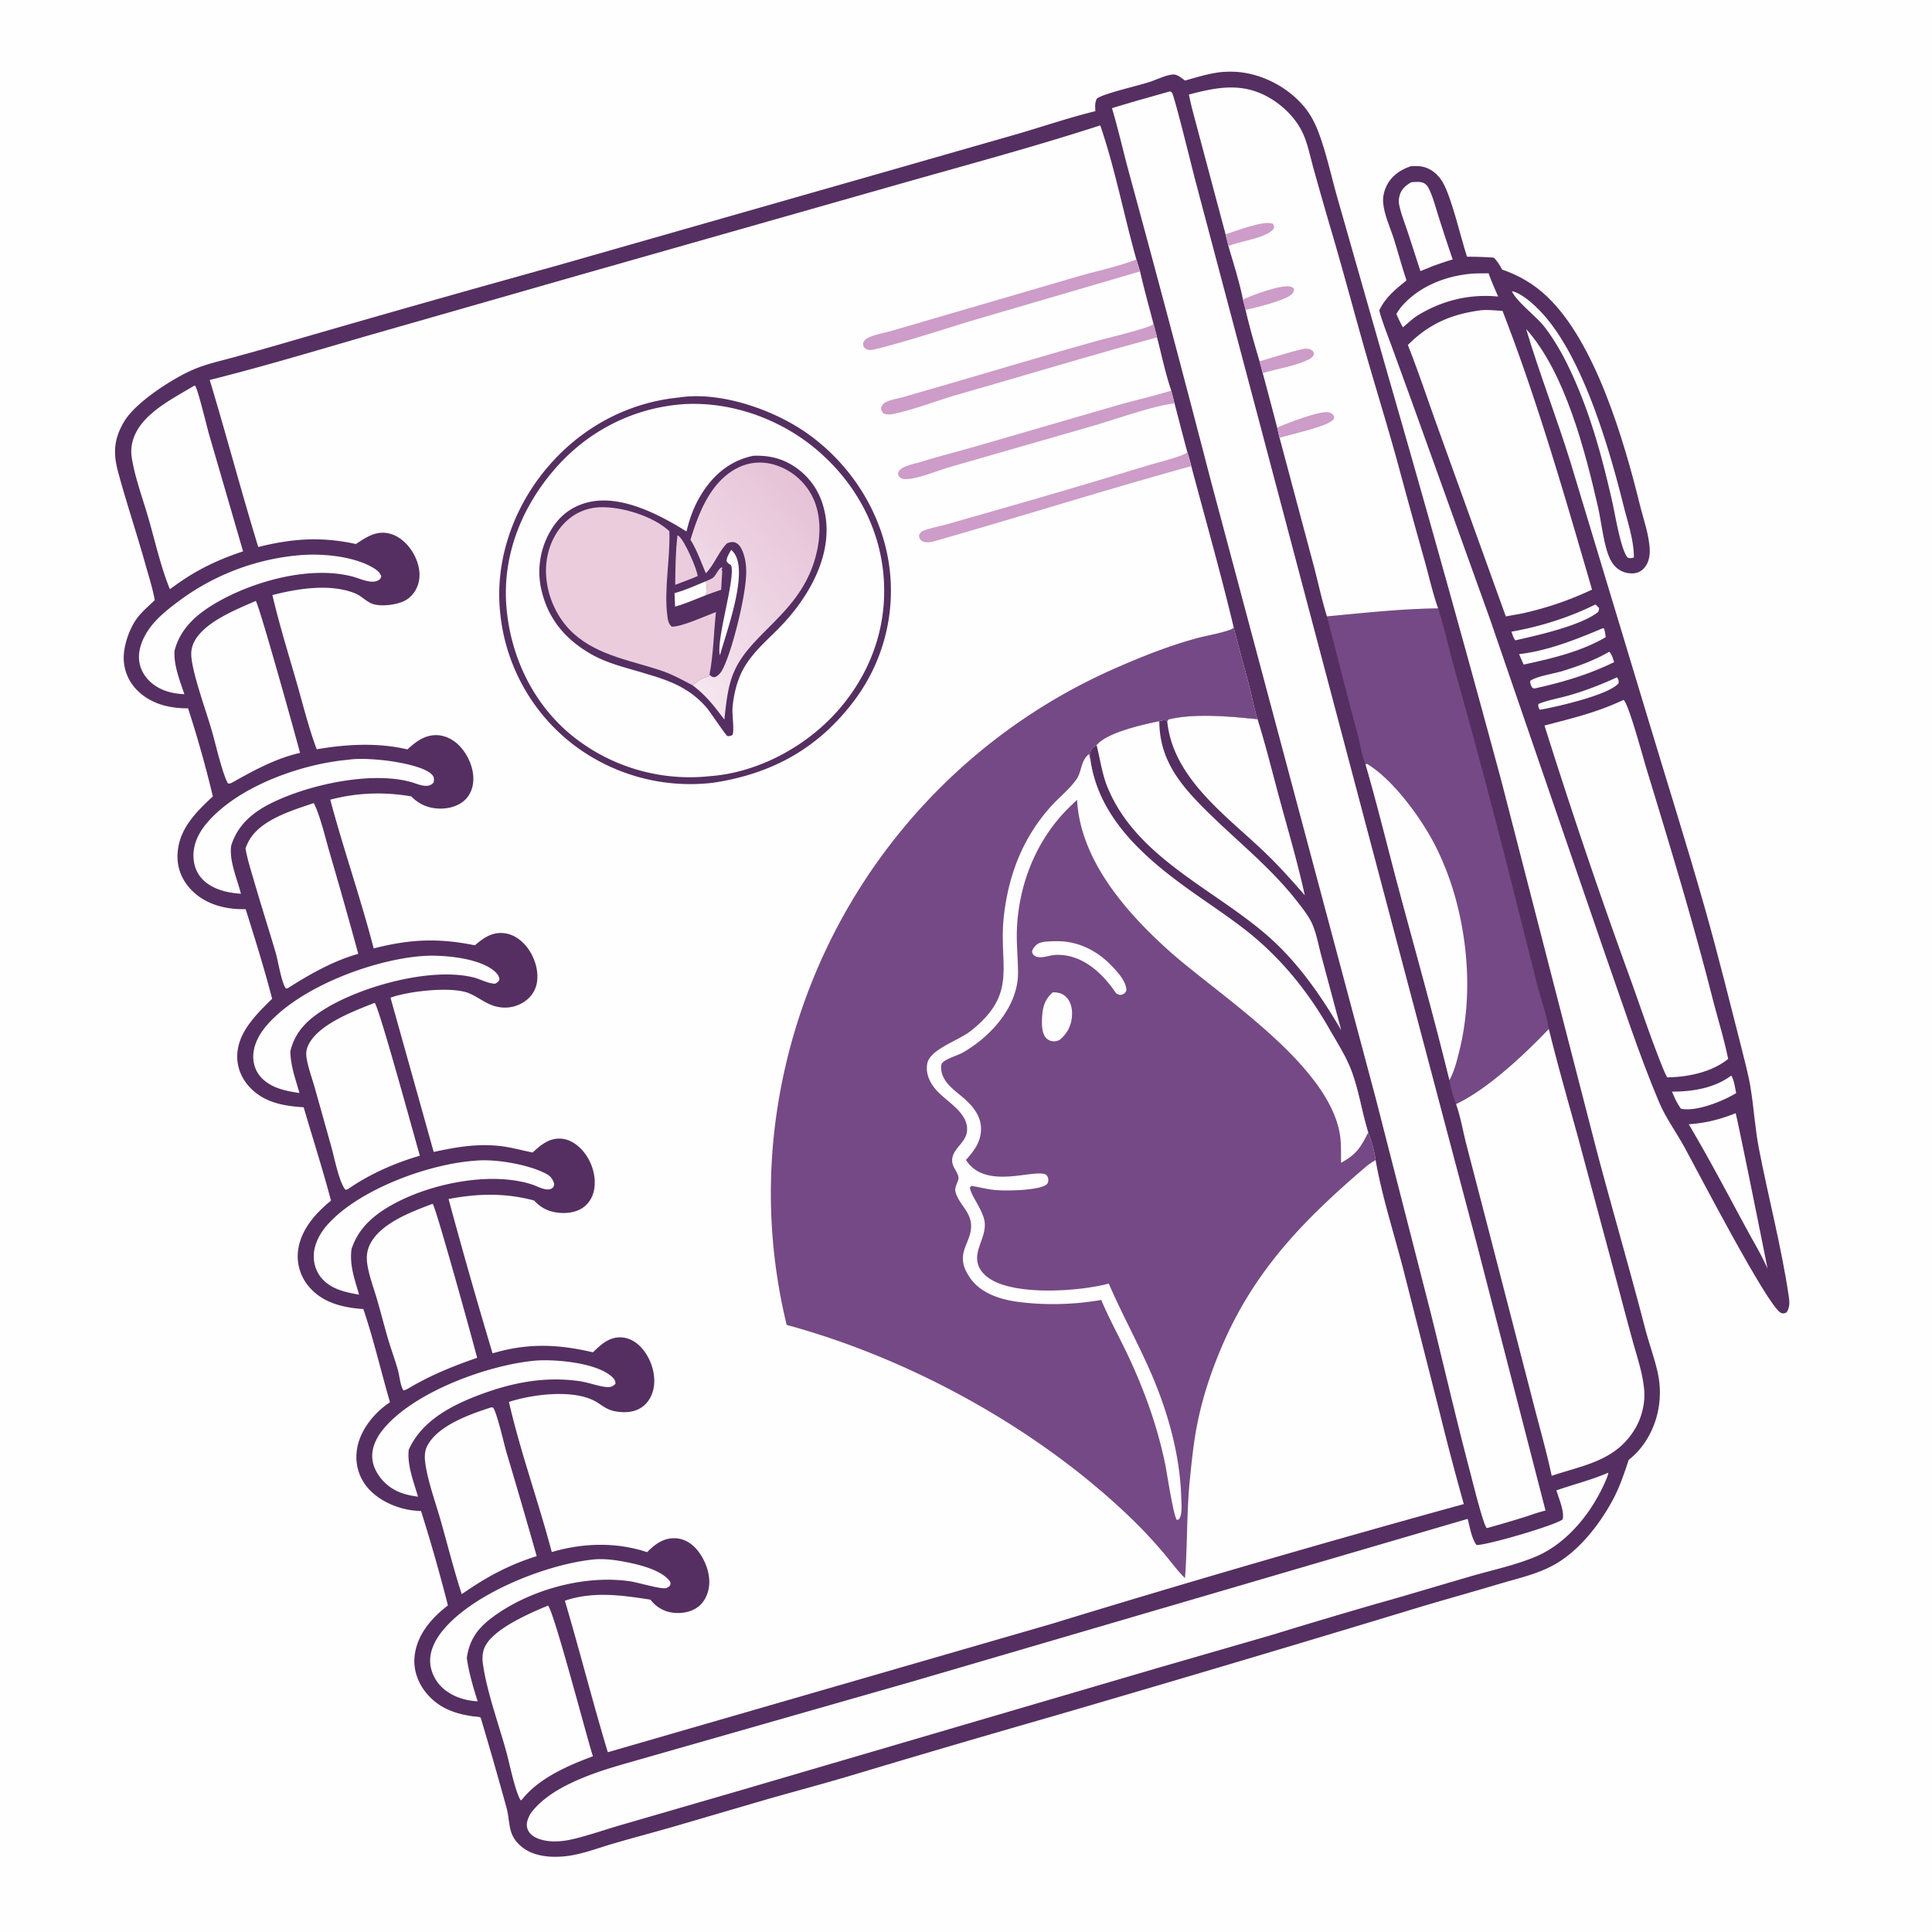 <svg xmlns="http://www.w3.org/2000/svg" style="display:block" viewBox="0 0 2048 2048"><defs><linearGradient id="a" x1="874.619" x2="704.695" y1="543.137" y2="683.69" gradientUnits="userSpaceOnUse"><stop class="stop0" offset="0" stop-color="#E6C2D7"/><stop class="stop1" offset="1" stop-color="#F5E5EE"/></linearGradient></defs><path fill="#FEFEFE" d="M0 0h2048v2048H0z"/><path fill="#552F61" d="M1495.5 176.212c7.09-.506 12.95-.332 19.49 2.979 6.16 3.121 10.96 8.224 14.43 14.141 9.3 15.883 19.15 58.813 25.66 78.809 9.56-.025 18.95.242 28.5.959 3.68 4.004 6.31 7.712 8.65 12.638 17.89 6.118 33.63 15.331 47.4 28.319 51.58 48.612 81.96 153.214 98.66 220.875 3.79 15.353 10.31 33.305 10.53 49 .1 6.845-1.73 14.117-6.73 19.067-3.48 3.447-7.94 4.999-12.8 4.851-10.06-.308-17.61-5.594-22.12-14.437-7.23-14.174-9.47-39.584-13.18-55.754-13.67-59.512-34.89-142.887-76.26-188.927 14.19 47.201 32.13 93.358 46.82 140.458l79.95 264.566c21.01 70.111 43.2 140.039 63.16 210.442 13.83 48.772 25.91 97.962 38.49 147.062 3.48 14.2 7.45 28.66 9.74 43.08 3.37 21.2 4.57 42.33 8.69 63.55 10.09 52 23.89 104.15 31.63 156.52.87 5.87 1.16 11.98-2.5 16.94-2.23.91-3.87 1.43-6.17.17-14.39-7.85-88.97-151.87-101.86-175.32-8.79-16.01-19.91-31.04-27.01-47.88-21.78-51.58-39.03-105.52-57.68-158.3l-121.7-354.142-83.11-231.257-21.61-59.322c-4.34-11.902-9.32-23.891-12.51-36.155 6.13-13.655 17.5-22.704 28.86-31.894-4.82-14.455-8.75-29.263-13.33-43.802-3.84-12.164-10.38-25.824-11.39-38.492-.48-6.108.89-12.27 3.54-17.765 5.26-10.905 14.63-17.176 25.76-20.979"/><path fill="#FEFEFE" d="M1713.99 718.036c.14.137.32.244.43.412 1.28 2.02 1.63 3.483 1.31 5.806-10.16 12.574-67.02 25.331-83.46 28.136-1.34-1.822-1.87-3.929-1.53-6.131 10.23-4.184 22-6.078 32.66-9.144 17.5-5.036 34.04-11.504 50.59-19.079m-22.97-77.178c.22.085.47.106.66.254.83.681 1.49 1.548 2.29 2.275l.97.882c.22 2.233 0 2.56-1 4.596-18.28 14.407-64 24.598-87.64 29.919-2.08-2.484-3-6.128-4.13-9.175 30.19-5.288 61.45-15.098 88.85-28.751m14.76 50.045c2.96 2.512 3.99 7.404 5.25 10.988-26.84 13.184-54.95 21.466-84.07 27.856-1.54.044-.6.142-2.72-.817-1.4-2.586-2.45-4.212-2.05-7.274 7.45-5.086 24.76-7.424 34.15-10.328 16.86-5.217 34.21-11.476 49.44-20.425m-6.6-24.994 1.15.462c1.08 2.923 1.35 6.016 1.77 9.086-26.6 15.515-57.2 22.576-86.98 29.027l-4.83-11.06c30.59-3.536 60.74-15.643 88.89-27.515m135.98 474.241c3.07 4.46 4.03 13.16 5.29 18.57-13.76 8.42-42.34 20.12-58.64 16.54-4-5.65-6.83-11.74-9.44-18.12 21.54.15 45.22-3.71 62.79-16.99m-277.84-849.753c6.69-.857 13.93-.52 20.7-.689 2.85 8.388 6.56 16.51 10.07 24.639-30.96-2.967-60.05 4.298-86.5 20.774-5.03 3.508-9.71 7.929-14.46 11.841-2.63-4.534-4.74-9.328-6.95-14.075 1.48-2.426 3-4.881 4.82-7.071 17.62-21.212 45.49-32.666 72.32-35.419m45.43 18.194c10.01 2.474 20.97 12.133 28.15 19.342 45.64 45.838 74.4 145.224 90 207.577 4.38 17.501 11.18 37.391 11.08 55.454-2.63.641-3.94 1.129-6.57.118-7.18-7.628-13.54-46.792-16.23-58.668-10.32-45.637-22.19-90.053-41.42-132.833-8.49-18.906-18.08-36.914-30.79-53.396-8.01-10.397-30.66-27.646-34.22-37.594m-106.87-115.385c4.08-.278 9.88-1.079 13.64.994 2.82 1.557 4.09 3.645 5.46 6.462 4.2 8.644 6.66 18.613 9.61 27.776a2061 2061 0 0 0 15.33 46.63c-7.04 1.995-13.94 4.489-20.85 6.878l-13.35 5.442-13.61-41.875c-3.05-9.211-6.91-18.664-8.86-28.142-.65-3.172-.56-5.856.14-9.014 1.63-7.358 6.27-11.431 12.49-15.151m343.95 986.864c.98.86 31.22 151.13 33.84 164.73-5.23-11.83-11.66-23.09-17.99-34.35-21.66-39.65-42.44-79.85-65.54-118.69 18.3-1.29 32.75-5 49.69-11.69m-118.82-438.138c5.26 3.546 20.27 59.635 23.59 70.534 24.7 81.095 49.35 161.778 70.28 243.964 5.59 21.97 12.5 43.85 17.04 66.05-17.41 14.18-42.7 19.24-64.63 19.57-2.31-4.08-3.97-8.48-5.75-12.81-12.43-30.95-22.9-63.01-34.31-94.37a6386 6386 0 0 1-89.98-265.759c30.81-8.209 54.3-13.431 83.76-27.179m-154.37-412.577c8.07-1.534 17.88-.236 26.1.198 37.45 96.437 65.94 196.232 94.88 295.457-24.96 11.685-48.47 19.674-75.33 25.541a1344 1344 0 0 0-16.07 2.88l-73.01-202.639c-10.23-28.349-19.7-57.034-30.82-85.049 21.21-21.506 44.47-32.052 74.25-36.388"/><path fill="#552F61" d="M1294.61 76.369c6.56-.45 12.95-.593 19.5.113 26.76 2.885 53.42 17.546 70.05 38.77 5.65 7.217 10 15.754 13.26 24.301 9 23.665 14.25 49.674 21.37 74.027l51.9 181.991a25601 25601 0 0 1 120.71 431.785l100.68 390.564c16.85 63.7 35.35 126.89 51.93 190.69 4.07 15.67 9.93 31.24 13.34 46.97a96.5 96.5 0 0 1 1.27 33.88c-2.89 21.84-14.34 44.44-32.1 57.97-4.76 14.31-9.49 28.7-16.63 42.03-14.38 26.86-36.74 55.6-64.09 70.18-17.53 9.34-37.1 13.57-56 19.22-33.86 10.1-67.94 19.43-101.69 29.87A36276 36276 0 0 1 1114 1819.92a17963 17963 0 0 0-201.256 59.01c-32.416 9.91-65.252 18.6-97.859 27.86L715.101 1936c-21.623 6.29-43.429 11.96-65.035 18.29-15.635 4.57-32.321 11.03-48.498 13.13-13.669 1.78-30.264 1.22-42.567-5.72-6.337-3.58-12.268-8.98-15.506-15.58-4.171-8.49-3.9-19.85-6.347-29.07a4697 4697 0 0 0-26.564-92.78c-.153-.69-.84-3.35-1.42-3.76-.953-.67-6.207-.92-7.564-1.11-19.622-2.75-36.593-8.87-49.574-24.56-9.069-10.96-14.109-24.95-12.527-39.26 2.523-22.83 17.841-40.32 35.31-53.79a1827 1827 0 0 0-28.489-100.03c-4.221-.2-8.526-.53-12.693-1.26-17.923-3.14-37.186-12.77-47.48-28.19-7.783-11.65-10.046-25.6-7.128-39.22 4.047-18.87 18.546-36.22 34.365-46.62-9.267-31.93-17.618-67.72-28.216-98.79-21.366-1.53-42.95-6.47-57.505-23.57a49.55 49.55 0 0 1-11.801-37.53c2.368-22.36 18.355-40.28 35.008-53.87-8.749-33.19-19.37-65.97-28.975-98.94-20.855-1.34-40.953-4.8-56.276-20.32-8.981-9.1-14.317-21.14-14.145-34 .339-25.22 20.366-44.26 36.989-60.75-8.309-32-18.131-63.464-28.068-94.979-.717.024-1.434.053-2.152.056-20.184.087-40.368-5.29-54.952-19.948-10.017-10.067-15.532-22.994-15.137-37.264.744-26.947 18.993-45.215 37.485-62.329a1200 1200 0 0 0-26.286-93.386c-19.27.156-38.492-4.425-52.863-18.075a48.78 48.78 0 0 1-15.353-35.664c.103-13.859 6.393-31.75 14.87-42.747 5.049-6.55 12.083-12.34 18.009-18.15-2.051-12.177-6.109-24.481-9.426-36.402-9.265-33.304-20.387-66.106-29.389-99.459-5.518-20.448-4.446-35.347 6.566-53.753 12.381-20.696 53.284-46.902 75.762-55.933 12.393-4.98 25.547-7.913 38.406-11.429a3793 3793 0 0 0 57.384-16.186 24213 24213 0 0 1 284.856-80.894l361.81-103.345 129.875-37.191c27.02-7.925 53.91-17.107 81.26-23.769-.2-4.798-.74-9.099 1.68-13.421 3.17-2.059 6.62-3.279 10.19-4.484 14.44-4.876 29.52-8.19 44.13-12.587 7.75-2.33 18.4-7.855 26.21-8.399 4.69-.327 9.29 3.834 12.84 6.445 12.65-3.626 25.34-7.5 38.44-9.038"/><path fill="#FEFEFE" d="M503.43 1230.42c20.998-2.31 58.557 4.1 76.783 14.54 3.792 2.17 5.994 5.77 7.233 9.82-.357 2.38-.311 3.65-2.592 5.05-5.478 3.38-15.031-2.28-20.441-4.07-42.492-13.99-103.039-1.93-141.989 17.8-22.438 11.36-41.748 25.83-49.779 50.48-2.312 17.07 3.325 32.19 8.011 48.37-12.575-2.24-25.816-4.9-35.776-13.5a35.43 35.43 0 0 1-12.221-24.91c-.818-13.05 5.648-25.65 14.052-35.26 32.786-37.46 107.086-64.9 156.719-68.32M318.732 588.432c22.93-1.814 53.997 1.068 74.51 12.132 4.381 2.363 9.508 5.468 10.942 10.533-.812 2.376-1.489 3.206-3.786 4.358-7.194 3.607-18.943-2.218-26.421-4.203-45.471-12.07-106.34 5.071-145.736 28.289-20.198 11.904-37.212 26.86-43.219 50.226-1.003 15.556 5.565 31.531 10.412 46.109-12.272-.549-23.868-3.33-33.733-11.099-7.709-6.072-13.26-15.029-14.235-24.889-1.408-14.241 6.296-28.801 15.389-39.324 7.42-8.586 16.438-15.676 25.472-22.476a250.1 250.1 0 0 1 130.405-49.656M626.614 1653.39c10.582-1.47 22.418-.21 32.871 1.68 14.855 2.69 41.853 8.43 50.99 21.7.429 2.62.505 2.55-.903 4.79-.83.46-2.827 1.91-3.651 2.01-6.894.88-29.184-6.02-38.013-7.32-48.762-7.2-107.724 9.32-146.802 38.83-15.113 11.41-23.542 23.41-26.263 42.39 2.227 16.01 6.666 30.61 11.455 45.99-12-.64-23.676-4.01-33.471-11.18-9.032-6.62-15.37-16.93-16.655-28.12-1.429-12.45 4.408-24.6 11.918-34.19 31.292-39.95 108.509-70.79 158.524-76.58m-59.93-210.99c.906-.13 1.823-.18 2.738-.23 21.07-1.23 63.682 2.49 79.713 17.68 2.341 2.22 3.197 3.8 3.285 7-2.872 3.23-6.086 3.89-10.321 3.39-9.043-1.07-18.046-4.71-27.241-6.06-37.854-5.57-73.062 1.63-108.422 15.13-29.352 11.21-59.733 27.52-73.09 57.37-2.081 16.1 5.349 34.57 9.753 49.86-12.061-1.6-22.869-4.49-32.436-12.42-8.131-6.75-15.066-17.23-15.99-27.95-.985-11.43 4.411-22.36 11.481-31.01 32.462-39.71 110.782-68.07 160.53-72.76M447.74 1013.43c20.994-1.54 59.56 1.75 76.141 15.83 3.059 2.6 5.163 5.06 5.544 9.17-1.338 2.56-2.029 2.82-4.538 4.34-7.581-.1-15.448-4.79-22.823-6.63-44.894-11.22-118.344 9.22-157.248 33.11-18.276 11.23-31.876 23.75-37.055 45.19.205 15.32 5.591 29.58 9.649 44.21-13.325-2.08-26.451-4.38-37.177-13.29-6.882-5.71-10.927-13.46-11.66-22.37-1.096-13.32 5.643-26.15 14.109-35.98 34.888-40.52 112.098-69.61 165.058-73.58m-79.099-208.017c11.245-1.676 24.64-.801 35.954.261 12.161 1.142 47.038 6.396 54.24 16.597 1.65 2.339 1.167 4.502.836 7.14-5.768 7.261-16.477 1.694-23.899-.389-42.864-12.032-111.314 3.224-150.504 23.497-18.943 9.799-33.606 23.004-40.162 43.735-2.452 15.837 6.346 35.615 10.304 51.146-12.624-.823-25.739-3.553-36.112-11.237-8.026-5.946-12.767-14.37-13.949-24.278-1.699-14.234 4.125-27.51 13.005-38.291 32.61-39.589 100.345-63.656 150.287-68.181m868.669-40.652 1.38-2.16c28.74-6.836 65.07-3.073 94.36-.269 9.05 29.06 16.18 58.28 24.17 87.613 8.98 32.985 18.67 65.653 25.88 99.102-14.13-16.321-28.24-32.073-43.89-46.948-40.52-38.51-95.75-77.598-101.9-137.338"/><path fill="#FEFEFE" d="M271.145 637.016c3.357 3.536 43.029 145.968 46.905 161.097-24.098 5.296-47.638 17.785-68.975 29.79-2.373 1.372-4.285 2.701-7.119 2.757-.527-.678-.738-.893-1.158-1.764-5.934-12.304-12.303-40.671-16.504-55.13-6.167-21.229-18.103-53.518-21.103-74.437-.787-5.484-.719-10.505 1.255-15.74 8.677-23.014 45.743-37.398 66.699-46.573m61.445 214.255c6.61 12.531 12.395 37.315 16.618 51.794a6010 6010 0 0 1 30.569 108.055c-25.791 7.12-51.62 21.7-74.033 35.99-1.801.87-.812.66-2.995.48-4.761-7.78-7.73-28.12-10.569-37.83-7.314-24.995-15.355-49.789-22.573-74.828-3.375-11.709-7.365-23.651-9.352-35.671a92 92 0 0 1 2.457-5.77c11.568-24.27 46.662-34.197 69.878-42.22m126.078 424.799c3.02 2.48 43.19 147.47 47.087 163.25-25.282 8.76-49.438 18.51-72.478 32.23-1.789 1.08-3.312 1.81-5.313 2.41-.251-.29-.562-.53-.752-.86-2.999-5.23-3.789-15.05-5.528-21.17-3.001-10.55-6.849-20.87-9.984-31.39-4.312-14.47-7.919-29.14-12.188-43.62-3.568-12.11-8.579-25.26-10.289-37.75-.929-6.79-.25-13.31 2.699-19.54 10.762-22.74 44.462-35.21 66.746-43.56m61.328 216.01c1.504-.37.573-.26 2.811.1 4.451 7.09 11.191 37.39 14.077 47.39a7795 7795 0 0 1 32.029 110.02c-26.925 8.38-50.2 20.41-73.419 36.19l-6.045 4.06c-8.409-25.8-15.082-52.72-22.54-78.85-5.377-18.84-12.79-38.97-15.842-58.27-.959-6.07-1.351-13.26 1.341-18.95 10.58-22.4 45.772-34.59 67.588-41.69m60.906 209.91c6.413 6.31 41.547 141.3 47.612 159.74-25.824 9.59-55.467 22.41-73.512 43.84-.822 1.1-1.764 2.01-2.728 2.99-.627-.74-.904-.99-1.377-1.97-5.893-12.16-10.529-36.37-14.372-50.28-7.989-28.93-20.537-63.36-24.619-92.52-.816-5.83-.611-11.66 1.685-17.16 8.196-19.61 48.06-36.62 67.311-44.64m-183.741-638.95c4.729 4.74 42.541 143.81 47.894 162.04-26.687 7.85-52.515 19.16-75.461 34.9-2.159 1.27-1.009.92-3.433 1.11-.932-1.1-1.08-1.19-1.889-2.65-5.892-10.68-9.945-31.54-13.287-43.65l-16.767-59.78c-2.948-10.87-7.315-22.03-9.168-33.1-.733-4.38-.592-8.29 1.093-12.43 9.473-23.33 49.508-37.88 71.018-46.44M206.018 408.75l1.072.488c3.394 6.212 11.669 41.159 14.379 50.724l36.196 124.493c-26.203 8.668-49.13 19.53-71.492 35.768l-6.109 4.348c-9.731-23.989-15.55-50.44-22.74-75.314-5.959-20.616-14.187-42.604-17.588-63.709-.878-5.451-.827-10.51.381-15.912 6.655-29.759 41.997-46.305 65.901-60.886m956.402 381.095c11.01-13.524 49.61-21.951 66.5-25.401.14 40.729 21.78 67.062 49.56 94.645 33.01 32.781 69.03 60.685 97.67 97.889 5.54 7.199 11.63 14.791 15.2 23.207 4.42 10.4 6.42 22.425 9.4 33.355l21.03 78.6c-21.06-36.01-45.37-71.29-76.81-99.07-57.28-50.604-140.21-83.398-170.99-158.621-5.85-14.293-7.76-29.726-11.56-44.604m381 380.405c33.45-15.73 72.85-52.94 98.36-79.64 9.45 38.87 20.63 77.22 31.19 115.79l43.98 163.81a4243 4243 0 0 0 14.04 52.27c4.59 16.6 10.6 34.07 11.94 51.27 1.1 14.13-2.73 29.39-10.09 41.47-20.44 33.55-53.97 37.78-87.97 49.2-5.88-27.64-13.84-54.69-20.74-82.06l-47.02-181.83-22.73-87.45c-3.59-14-6.1-29.24-10.96-42.83"/><path fill="#754985" d="M1524.46 644.885c7.09 22.292 12.06 45.2 18.36 67.721a8429 8429 0 0 1 55.38 206.952l30.85 122.582c3.98 15.95 10.22 32.27 12.73 48.47-25.51 26.7-64.91 63.91-98.36 79.64a133 133 0 0 1-6.99-25.28c-16.36-66.81-35-132.97-52.86-199.379-12.12-45.057-23.08-90.597-36.09-135.388-4.01-9.257-6.13-23.878-8.96-34.222-11.11-40.734-21.16-81.776-31.93-122.609 39.41-3.629 78.19-8.021 117.87-8.487"/><path fill="#FEFEFE" d="m1447.48 810.203 1.64-.43c27.64 16.534 57.63 57.798 72.17 86.335 10.06 19.755 18.01 41.47 23.42 62.944 12.67 50.248 14.73 105.028 2.13 155.488-2.51 10.05-5.31 21.34-10.41 30.43-16.36-66.81-35-132.97-52.86-199.379-12.12-45.057-23.08-90.597-36.09-135.388M1260.3 100.212c30.18-7.983 56.83-13.056 85.32 3.431 14.44 8.353 27.95 21.683 35.13 36.871 5.38 11.388 8.1 25.475 11.52 37.672a4422 4422 0 0 0 18.63 65.189c12.87 43.55 24.41 87.384 36.89 131.029 11.33 39.64 23.65 79.056 34.49 118.825a9554 9554 0 0 0 28.04 101.714c4.59 16.457 8.43 33.873 14.14 49.942-39.68.466-78.46 4.858-117.87 8.487-5.64-18.245-9.58-37.247-14.53-55.721L1356.4 464.1l-2.57-10.861a5480 5480 0 0 0-15.28-57.724l-3.37-12.49c-5.36-18.104-10.56-36.144-14.84-54.54l-2.76-11.017c-3.79-18.865-10.03-38.13-15.39-56.64l-3.04-12.467-28.41-106.497c-3.54-13.834-7.73-27.626-10.44-41.652"/><path fill="#CD9CC8" d="M1299.15 248.361c10.65-3.249 41.08-15.399 50.24-11.053 1.23 2.265 1.27 2.502 1.03 5.067-9.19 10.712-35.07 12.694-48.23 18.453zm18.43 69.107c9.56-4.42 42.22-16.903 51.34-13.37 1.69.656 1.84 1.193 2.92 2.548-.43 3.008-1.43 4.562-3.91 6.387-7.98 5.877-36.91 13.234-47.59 15.452zm17.6 65.557c8.6-2.465 42.25-13.089 48.68-13.4 1.94-.093 4.14.125 5.89 1.055 2.13 1.125 2.49 2.289 3.2 4.363-1.22 3.296-2.39 4.438-5.58 5.986-14.85 7.219-33 9.659-48.82 14.486zm18.65 70.214c8.19-3.62 47.94-19.433 55.79-15.892 2.33 1.047 3.52 1.922 4.7 4.164-.28 2.549-.36 2.985-2.57 4.674-8.96 6.855-42.82 14.138-55.35 17.915z"/><path fill="#FEFEFE" d="M1704.88 1561.11c-.32 1.76-.69 3.3-1.36 4.97-13.72 34.15-40.56 69.13-75.17 83.83-21.43 9.11-45.37 14.15-67.74 20.59-34.25 9.86-68.23 20.29-102.59 29.87a6621 6621 0 0 0-108.56 32.38l-123.42 35.7-438.456 128.62L659.3 1934.3c-17.626 5.06-35.107 11.35-52.972 15.46-11.732 2.7-25.746 3.62-37.037-1.26-4.335-1.87-8.256-4.85-9.979-9.39-2.272-5.99.24-10.95 2.846-16.32 13.961-19.37 38.598-31.55 60.247-40.06 18.677-7.35 37.925-12.49 57.177-18.05l78.131-22.32 208.763-59.7 589.314-172.59c2.23 8.21 4.17 21.06 9.4 27.66 9.68.69 83.16-20.65 91.26-27.1 2.18-8.22-4.21-22.7-6.6-30.76 18.44-6.47 36.98-10.98 55.03-18.76"/><path fill="#FEFEFE" d="m1239.51 97.044 1.28-.1c.54.463 1.21.802 1.61 1.388 2.66 3.944 21.67 81.492 24.44 92.026l70.21 264.95 228.89 865.192 72.37 280.77c-7.86 1.76-15.67 4.82-23.37 7.22a1294 1294 0 0 1-37.67 11.07l-1.27.23c-3.69-3.24-15.29-50.61-17.33-58.31-14.92-56.41-28.03-113.33-42.09-169.95l-58.6-228.61-175.11-655.877a26343 26343 0 0 0-85.47-321.857c-6.52-23.457-11.65-47.151-18.66-70.496 20.09-6.331 40.52-11.822 60.77-17.646M222.309 402.771c55.936-13.999 111.287-30.672 166.674-46.71l228.013-65.284 330.609-94.054c72.935-20.799 146.555-40.403 218.705-63.813 15.87 46.276 24.96 95.084 38.3 142.139l3.9 12.674c4.24 18.585 9.4 37.01 14.22 55.456 1.28 4.824 2.63 9.64 3.79 14.495 4.86 18.642 8.84 38.206 15.08 56.399l3.5 13.557c4.49 17.203 8.81 34.468 13.54 51.605 1.47 4.948 3.08 9.888 4.17 14.936 15.13 56.859 31.33 113.75 44.98 170.971 5.3 21.207 11.32 42.234 16.8 63.396 2.88 11.096 4.89 22.959 8.46 33.794-29.29-2.804-65.62-6.567-94.36.269l-1.38 2.16-.56-.928c-3-.915-4.82-.076-7.83.611-16.89 3.45-55.49 11.877-66.5 25.401-2.4 1.582-5.41 3.201-6.2 6.186-.96 3.605.04 7.431-.15 11.086 9.05 58.168 53.33 98.773 98.49 131.806 21.27 15.555 43.62 29.904 64.45 46.021 37.23 28.806 66.76 64.946 90.05 105.726 8.06 14.1 17.42 28.54 23.24 43.73 8.11 21.17 11.25 44.36 18.05 65.99 3.38 8.52 6.66 20.21 7.85 29.29 7.23 41.19 21.1 82.58 31.23 123.28l36.69 144.32a3087 3087 0 0 0 25.57 97.11 16023 16023 0 0 0-437.5 127.12l-469.872 135.92c-16.131-53.28-29.685-107.24-45.532-160.6 29.879-10.19 60.316-5.87 90.724-1.11.367.45.729.91 1.102 1.35 6.267 7.56 14.998 11.96 24.795 12.68 9.348.68 19.461-1.54 26.495-8.03 6.449-5.95 9.638-14.84 9.963-23.47.492-13.07-5.928-28.28-14.99-37.66-6.037-6.26-13.998-10.18-22.789-10.02-11.644.21-20.361 6.86-28.115 14.81-32.434-10.93-68.369-9.85-101.056-.13-14.088-53.23-33.061-105.51-45.429-159.14 24.118-7.86 63.561-12.93 87.504-2.65 11.011 4.73 13.806 11.02 27.38 12.96 9.681 1.39 19.706.41 27.577-5.89 6.949-5.57 10.658-14.13 11.442-22.86 1.214-13.51-4.03-28.29-12.948-38.48-5.735-6.55-13.543-11.32-22.428-11.55-12.495-.33-21.148 7.76-29.454 15.88-37.238-8.79-69.488-9.94-106.401 1.1a6075 6075 0 0 1-46.656-163.61c30.832-5.9 60.217-6.62 90.683 1.58 6.335 6.82 13.371 10.92 22.637 12.51 9.95 1.7 21.604.69 29.898-5.51 6.866-5.14 10.7-13.12 11.519-21.56 1.302-13.43-3.485-27.58-12.199-37.81-6.078-7.14-14.422-12.83-24.048-13.23-12.25-.52-20.948 6.96-29.369 14.69-9.539-1.83-18.933-4.45-28.521-6.01-25.971-4.22-50.994-.16-76.365 5.46l-45.787-163.54c18.568-6.89 65.417-12.4 83.597-4.55 11.651 5.03 19.531 13.06 32.952 14.76a36.7 36.7 0 0 0 27.534-7.62c6.45-5.05 10.386-12.09 11.327-20.23 1.47-12.71-3.132-26.29-10.992-36.23-6.11-7.729-14.531-13.635-24.546-14.568-12.569-1.172-21.406 5.218-30.426 12.908-38.969-7.898-68.808-6.526-107.274 3.31-13.734-52.97-31.896-104.786-46.042-157.679 28.501-7.486 56.832-8.449 85.802-3.511 7.166 7.152 15.074 11.366 25.248 12.617 10.381 1.277 22.32-.815 30.491-7.71 6.057-5.111 9.381-12.573 10.027-20.394 1.084-13.107-4.836-27.209-13.489-36.873-6.449-7.204-15.366-12.265-25.177-12.532-12.695-.346-22.255 7.027-31.117 15.111-31.515-7.417-64.431-5.548-96.118-.124-8.669-23.073-14.628-47.65-21.438-71.331-8.817-30.66-18.295-61.044-25.533-92.139 26.491-6.883 61.412-12.516 87.721-1.809 6.617 2.694 12.237 9.115 18.61 11.217 9.439 3.114 26.808.915 35.193-4.13 6.882-4.14 11.551-10.939 13.452-18.696 2.769-11.306-.875-23.506-6.978-33.102-5.69-8.945-14.508-16.72-25.109-18.946-13.408-2.817-23.773 4.371-34.39 11.338-36.51-8.007-67.431-5.852-103.506 3.179-18.024-58.76-33.671-118.23-51.46-177.085"/><path fill="#CD9CC8" d="M1258.64 479.235c1.47 4.948 3.08 9.888 4.17 14.936-90.21 24.741-179.52 53.049-269.486 78.724-4.706 1.343-12.162 3.582-16.437.275-2.207-1.707-2.334-3.05-2.685-5.572.996-2.801 2.417-4.254 5.187-5.259 7.957-2.888 16.8-4.463 24.981-6.749l50.92-14.563a8940 8940 0 0 0 162.02-47.788c7.86-2.425 35.25-9.109 40.58-13.271.28-.215.5-.489.75-.733m-17.04-65.162 3.5 13.557c-20.54 1.938-62.74 16.85-84.51 23.245l-153.58 44.169c-12.436 3.583-35.694 13.349-47.764 12.783-3.265-.153-4.815-1.165-6.893-3.572-.196-1.691-.676-2.692.213-4.254 1.93-3.391 5.873-4.992 9.361-6.32 4.756-1.812 9.874-2.667 14.73-4.181 19.589-6.106 39.433-11.048 59.133-16.746l147.93-42.919c19.23-5.51 38.79-9.878 57.88-15.762m-36.99-139.024 3.9 12.674-172.55 50.49c-35.14 10.514-70.233 22.394-105.758 31.388-2.888.731-7.216 1.934-10.2 1.111-2.861-.79-3.242-1.485-4.817-3.8-.115-1.665-.529-2.911.283-4.445 1.622-3.068 4.924-4.694 8.06-5.854 6.814-2.52 14.327-3.877 21.346-5.832a3536 3536 0 0 0 39.544-11.564L1143 292.936c19.9-5.783 41.45-10.154 60.72-17.536zm18.12 68.13c1.28 4.824 2.63 9.64 3.79 14.495-70.28 18.992-140.03 40.235-210.03 60.242-22.563 6.448-45.287 15.567-68.118 20.584-4.315.948-7.912 1.469-12.042-.417-1.936-2.432-2.007-2.836-2.352-5.943 1.232-3.533 3.355-5.158 6.682-6.583 5.27-2.258 11.346-3.084 16.857-4.693l48.623-14.028c52.6-15.387 105.22-31.103 158.01-45.832 8.5-2.373 54-13.275 57.99-17.077.23-.219.39-.499.59-.748"/><path fill="#552F61" d="M719.467 421.39c44.438-6.969 101.503 13.156 137.21 38.711 44.565 31.895 76.598 81.143 85.281 135.414a193.68 193.68 0 0 1-34.959 145.152c-38.122 51.839-87.882 79.581-151.025 89.075a204.58 204.58 0 0 1-152.014-43.377 201.26 201.26 0 0 1-73.763-136.903c-5.703-54.292 13.234-109.129 47.637-151.063 35.68-43.492 85.497-71.409 141.633-77.009"/><path fill="#FEFEFE" d="M724.625 428.423c51.629-3.038 104.578 16.428 143.407 50.292 39.724 34.645 65.238 81.924 68.814 134.784 3.513 51.918-14.239 100.549-48.43 139.49-33.947 38.662-85.473 66.418-137.173 69.879a122 122 0 0 1-3.331.331 198.5 198.5 0 0 1-144.739-46.058c-39.644-33.82-62.488-83.412-66.422-134.969-4.114-53.931 16.444-104.898 51.636-145.291 35.038-40.218 83.014-64.64 136.238-68.458"/><path fill="#552F61" d="M798.437 483.151c13.111-.47 24.892 1.351 36.699 7.344a73.54 73.54 0 0 1 36.614 43.064c15.037 45.917-10.301 93.636-40.766 126.754-15.698 17.064-34.577 31.17-44.92 52.512-5.461 11.268-8.618 25.398-9.6 37.824-.498 6.308 2.107 24.356.003 28.456-1.612.811-3.527 1.619-5.386 1.062-1.607-.481-18.792-26.249-21.781-29.731-17.325-20.185-37.744-28.496-62.786-35.723-20.805-6.606-41.712-10.725-60.833-21.833-25.615-14.881-43.595-35.61-51.058-64.649a85.47 85.47 0 0 1 9.799-66.881c9.133-15.086 22.258-24.93 39.5-29.012 34.588-8.188 75.362 13.318 103.826 31.024 3.501-15.017 8.77-28.845 17.244-41.806 12.9-19.729 30.143-33.557 53.445-38.405"/><path fill="#EACCDD" d="M747.929 616.237c2.595-1.13 6.025-2.332 8.204-4.098 2.75-2.228 6.01-10.51 9.304-10.705l.263 1.487-1.039.715.974 1.48-1.186 20.067a776 776 0 0 0-15.904 5.59c-.174-4.623 1.524-10.591-.616-14.536"/><path fill="#FEFEFE" d="M715.076 628.732c11.306-3.135 22.07-7.937 32.853-12.495 2.14 3.945.442 9.913.616 14.536-10.922 4.287-21.571 9.06-32.885 12.265-.329-4.754-.406-9.543-.584-14.306"/><path fill="#EACCDD" d="M718.176 567.377c.503.327 1.05.595 1.51.98 6.179 5.186 19.073 34.4 19.848 42.336l-8.041 3.28-15.744 6.001c.214-17.447.333-35.271 2.427-52.597"/><path fill="#FEFEFE" d="M775.102 582.849a20.8 20.8 0 0 1 4.135 4.996c13.17 22.214-9.248 82.12-16.08 106.871-4.448-16.232 17.338-83.969 11.653-95.682-1.976-1.287-3.54-2.052-4.63-4.223.086-4.319 2.904-8.244 4.922-11.962"/><path fill="url(#a)" d="M731.926 572.226c8.572-28.099 20.907-60.659 48.461-75.481 12.854-6.915 27.203-8.216 41.151-3.927a66.44 66.44 0 0 1 39.275 32.919c11.103 21.56 9.184 48.515 1.81 70.951-18.403 55.992-68.84 75.768-85.441 117.677-6.124 15.46-7.46 32.102-9.351 48.471-10.427-13.958-19.675-26.014-33.772-36.461.205-.27.367-.58.617-.809.532-.486 1.272-.695 1.839-1.141 4.374-3.445 7.103-5.58 12.719-6.929 1.576-.379 1.793-1.075 2.847-2.261 2.27 2.007 2.46 2.299 5.434 2.657 6.003-2.336 8.428-7.874 10.869-13.494 9.366-21.564 22.027-72.939 22.609-96.192.199-7.946-.727-16.057-3.687-23.484-1.597-4.005-4.061-8.41-8.473-9.766-2.899-.891-5.381-.027-8.095.907-8.999 9.052-13.291 22.25-22.489 31.855-5.033-11.68-9.523-24.811-16.323-35.492"/><path fill="#EACCDD" d="M734.059 726.375c-9.893-5.113-19.595-10.686-30.13-14.414-32.567-11.525-68.78-16.115-95.552-40.06-17.453-15.61-28.2-39.04-29.502-62.339-1.087-19.47 4.897-39.345 18.239-53.839 10.26-11.147 23.824-17.509 39.007-18.022 23.011-.777 56.42 9.5 73.429 25.386 1.03 29.077-5.719 60.508-2.228 89.204.524 4.314 1.134 9.168 4.773 11.985 10.293.356 35.961-11.439 46.816-15.509-2.236 21.246-2.773 45.907-6.83 66.468-1.054 1.186-1.271 1.882-2.847 2.261-5.616 1.349-8.345 3.484-12.719 6.929-.567.446-1.307.655-1.839 1.141-.25.229-.412.539-.617.809"/><path fill="#754985" d="M1307.79 665.142c5.3 21.207 11.32 42.234 16.8 63.396 2.88 11.096 4.89 22.959 8.46 33.794-29.29-2.804-65.62-6.567-94.36.269l-1.38 2.16-.56-.928c-3-.915-4.82-.076-7.83.611-16.89 3.45-55.49 11.877-66.5 25.401-2.4 1.582-5.41 3.201-6.2 6.186-.96 3.605.04 7.431-.15 11.086 9.05 58.168 53.33 98.773 98.49 131.806 21.27 15.555 43.62 29.904 64.45 46.021 37.23 28.806 66.76 64.946 90.05 105.726 8.06 14.1 17.42 28.54 23.24 43.73 8.11 21.17 11.25 44.36 18.05 65.99 3.38 8.52 6.66 20.21 7.85 29.29-4 2.31-7.66 4.85-11.17 7.86-66.13 56.62-118.14 110.15-152.53 191.48-11.03 26.07-19.78 52.51-25.31 80.28-3.95 19.84-6.02 40.37-8.01 60.49-3.4 34.33-2.35 68.79-5.05 103.07-8.38-8.15-15.54-18.32-23.18-27.22a512 512 0 0 0-40.67-42.62c-97.33-91.45-229.645-163.6-358.363-198.55a589.4 589.4 0 0 1-9.874-229.55A610.97 610.97 0 0 1 1187.1 706.247c27.04-11.795 55.32-22.752 83.86-30.333 6.34-1.685 32.24-6.511 36.23-10.061.23-.206.4-.474.6-.711"/><path fill="#FEFEFE" d="M1116.08 1051.86a75 75 0 0 1 3.11.18c5.2.45 9.22 2.36 12.48 6.52 4.4 5.63 5.28 13.32 4.52 20.22-1.07 9.76-5.55 17.53-13.1 23.67-1.59.73-3.21 1.21-4.97 1.35a11.27 11.27 0 0 1-8.78-3.08c-5.53-5.23-5.13-17.1-4.57-24.14.82-10.33 3.36-17.93 11.31-24.72m-8.2-53.614c4.66-.457 9.48-.588 14.15-.524 21.92.301 41.68 10.608 56.58 26.288 6.11 6.42 15.62 16.69 15.37 26.02-1.19 2.3-1.81 3.36-4.5 4.23-2.85.91-4.07-.11-6.47-1.41-14.44-21.69-36.7-42.23-64.83-40.54-6.25.37-15.51 4.57-21.09 1.02-2.27-1.44-2.52-2.15-3.12-4.57.39-1.48.85-2.66 1.76-3.9 3.53-4.83 6.37-5.721 12.15-6.614"/><path fill="#FEFEFE" d="M1167.37 1378.01c-28.33 4.96-59.2 5.8-87.77 2.09-18.33-2.38-38.91-8.66-50.37-24.24-19.99-27.17 1.52-37.3.12-57.97-.96-14.23-13.42-21.99-16.51-34.68-1.42-5.82 4.1-11.34 3.11-15.75-1.53-6.84-7.18-10.71-6.61-18.51.84-11.57 14.33-17.49 15.69-29.54 2.31-20.45-23.34-31.97-34.27-45.96-5.85-7.49-9.369-15.74-7.953-25.37 2.302-15.66 32.723-24.62 46.073-35.14 51.47-40.59 28.93-69.27 35.43-123.417 5.17-42.97 19.9-80.972 48.88-113.758 8.86-10.021 20-18.592 27.78-29.454 5.93-8.272 4.33-19.846 13.49-27.041l1.61 7.847c9.05 58.168 53.33 98.773 98.49 131.806 21.27 15.555 43.62 29.904 64.45 46.021 37.23 28.806 66.76 64.946 90.05 105.726 8.06 14.1 17.42 28.54 23.24 43.73 8.11 21.17 11.25 44.36 18.05 65.99-8.05 16.13-12.58 23.36-28.78 32.22-.09-7.37.09-14.79-.35-22.14-4.61-77.5-128.12-154.29-181.78-202.37-45.6-40.86-94.22-96.138-97.71-160.135a300 300 0 0 0-10.96 10.472c-33.02 33.851-50.91 79.653-52.8 126.657-.62 15.266 1.09 30.376 1.2 45.606.28 35.94-28.73 68.01-58.35 84.95-5.81 3.33-17.73 6.37-21.819 11-1.42 1.61-1.494 3.95-1.369 6.04.867 14.48 14.358 23.06 24.228 31.62 9.17 7.96 17.47 18.09 18.03 30.78.62 14.33-6.84 24.46-15.98 34.49.17.24.33.48.5.72l.86 1.18c21.45 29.87 71.54 7 83.69 13.77 1.64 1.87 2.48 3.59 2.27 6.19-.13 1.65-.61 3.16-1.91 4.19-8.22 6.54-43.67 6.88-54.4 5.85-8.59-.82-16.61-3.02-25.04-4.37l-1.57 1.32c-.78 6.74 13.89 24 15.46 37.03 1.91 15.86-11.34 29.25-7.18 44.19 2.14 7.68 8.09 13.33 14.82 17.21 28.68 16.54 93.04 11.98 123.94 3.81 13.34 30.85 29.62 60.59 43.28 91.39 18.64 42.05 32.13 88.89 33.54 135.03.19 6.1 1.16 15.78-1.28 21.41-.89 2.04-1.21 2.13-3.17 2.81-3.66-2.93-10.74-50.19-12.35-58.11-8.31-40.94-22.35-79.83-40.22-117.58-9.11-19.25-19.58-37.94-27.78-57.61"/></svg>